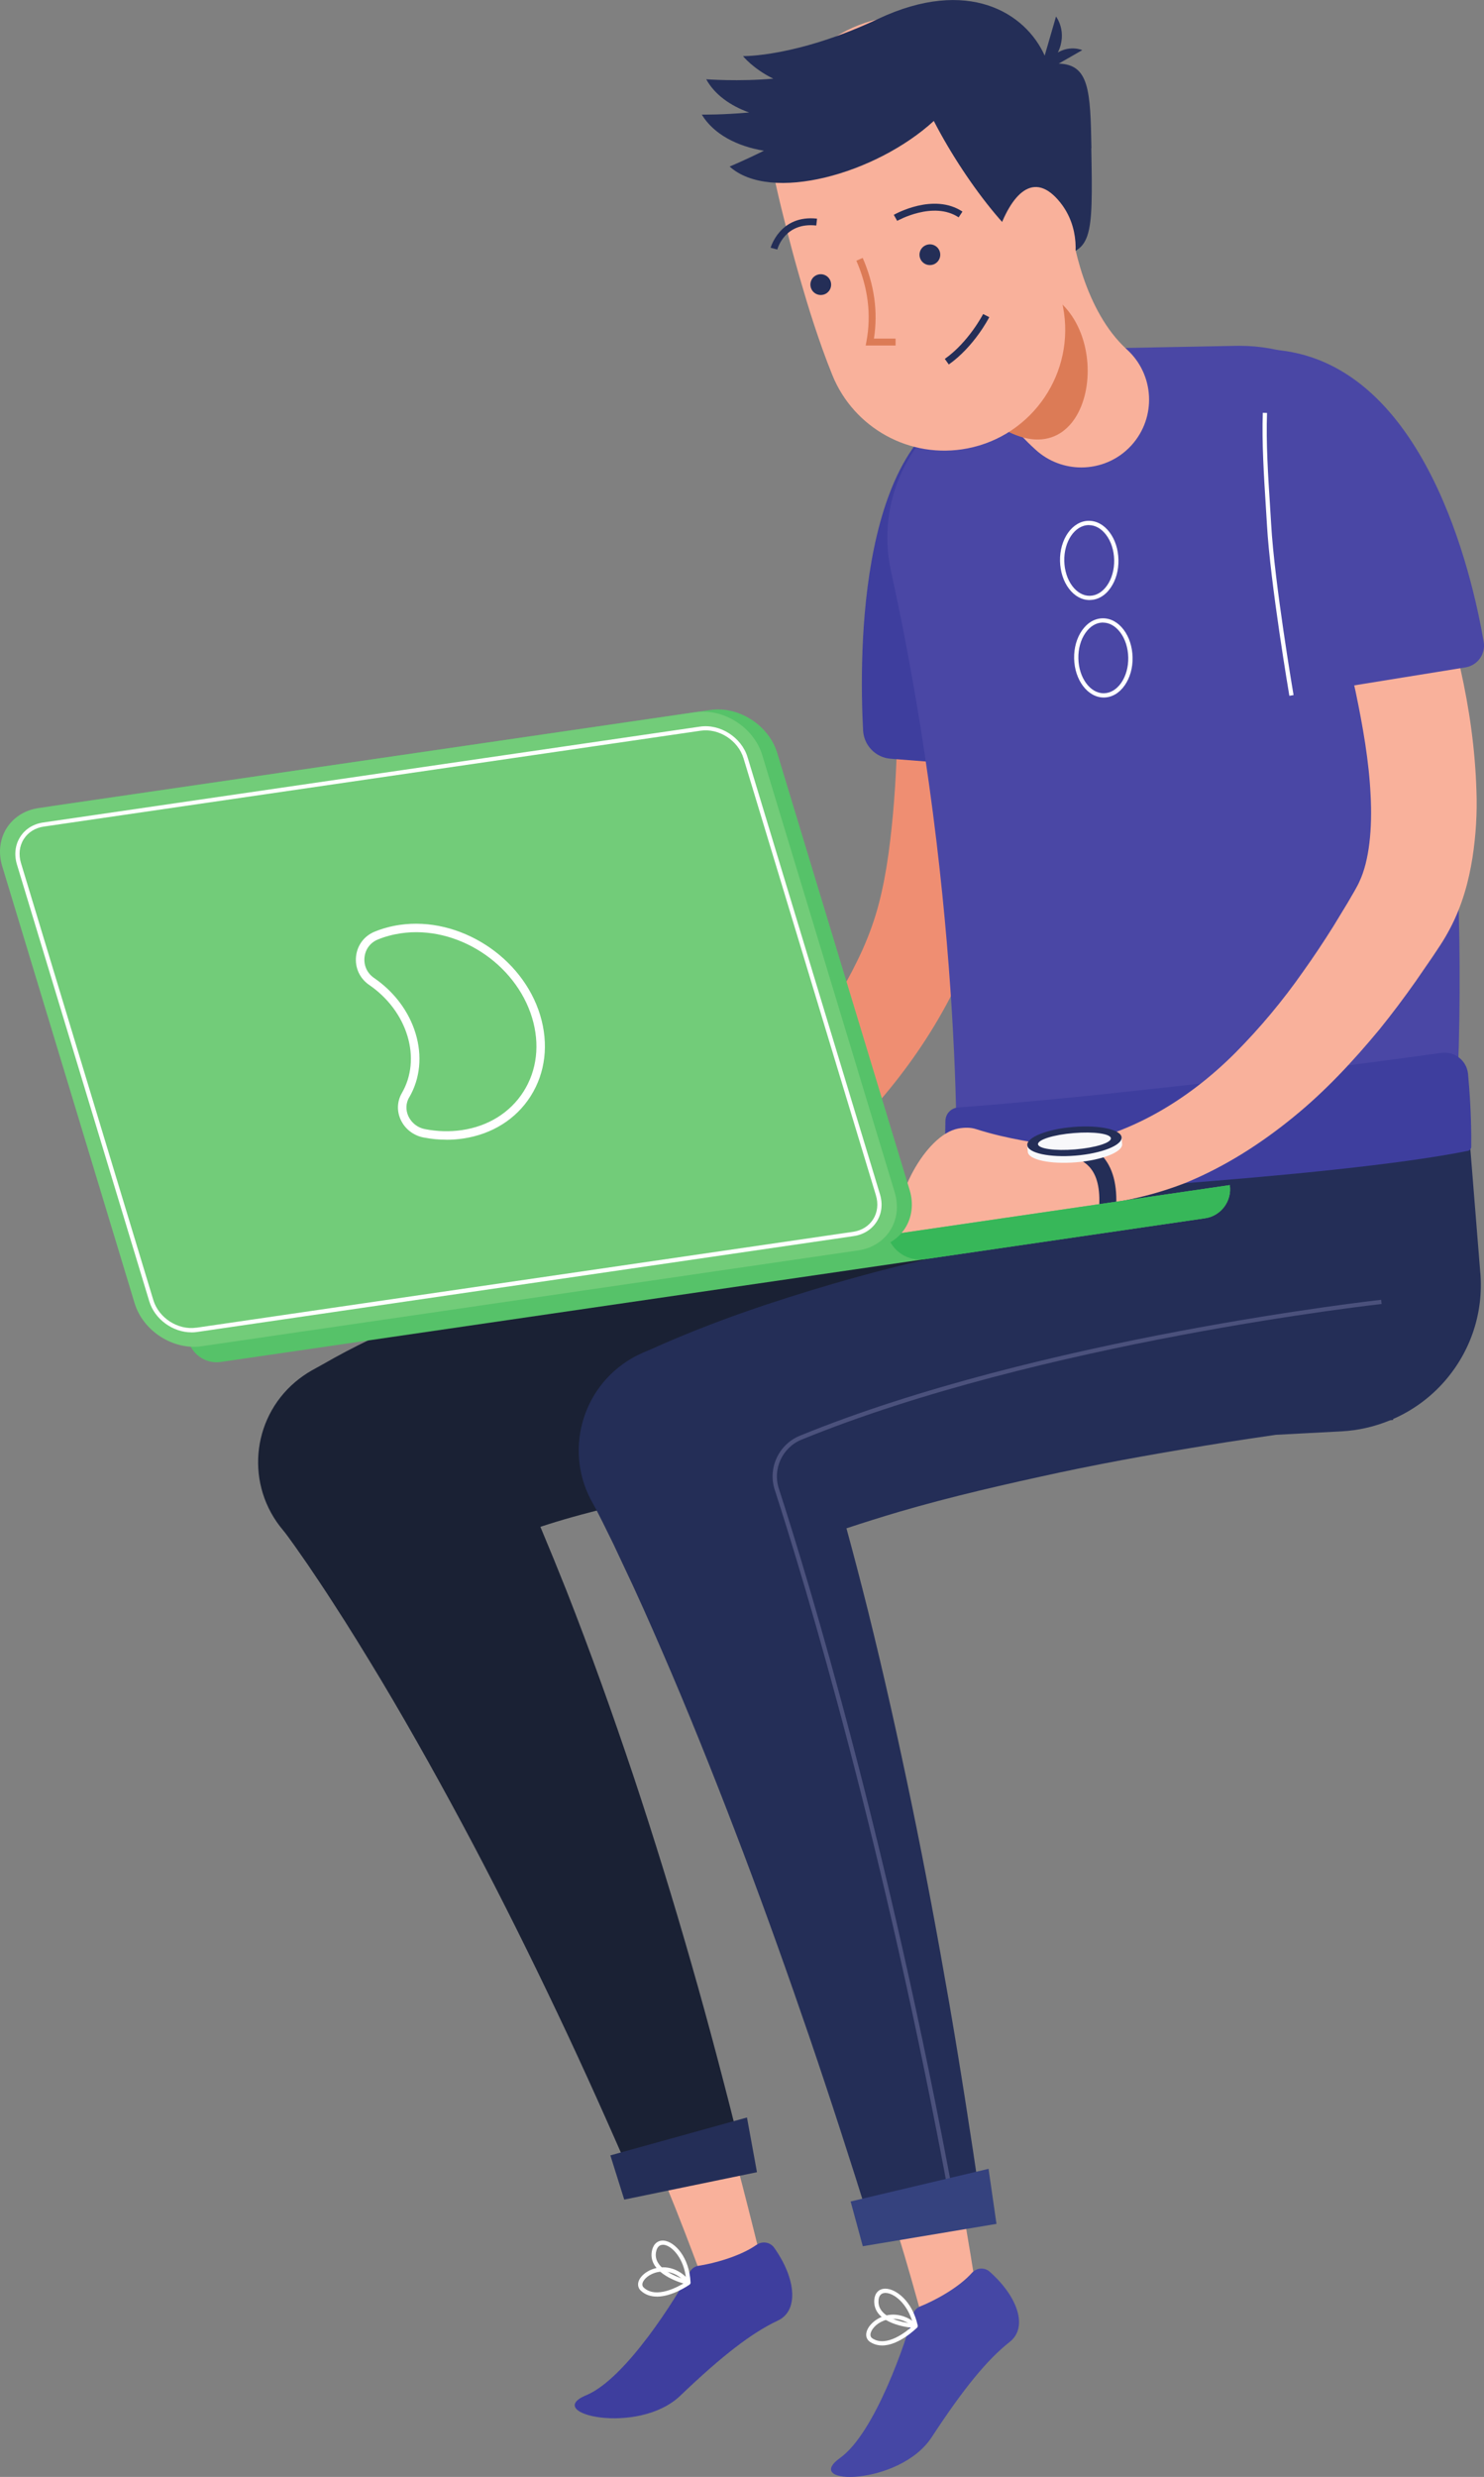 <?xml version="1.0" encoding="UTF-8" standalone="no"?>
<!-- Created with Inkscape (http://www.inkscape.org/) -->

<svg
   xmlns:dc="http://purl.org/dc/elements/1.1/"
   xmlns:cc="http://creativecommons.org/ns#"
   xmlns:rdf="http://www.w3.org/1999/02/22-rdf-syntax-ns#"
   xmlns:svg="http://www.w3.org/2000/svg"
   xmlns="http://www.w3.org/2000/svg"
   xmlns:sodipodi="http://sodipodi.sourceforge.net/DTD/sodipodi-0.dtd"
   xmlns:inkscape="http://www.inkscape.org/namespaces/inkscape"
   width="30.881mm"
   height="51.52mm"
   viewBox="0 0 30.881 51.52"
   version="1.1"
   id="svg7006"
   inkscape:version="0.92.4 (5da689c313, 2019-01-14)"
   sodipodi:docname="gostek.svg">
  <rect x="0" y="0" width="30.881" height="51.52" fill="#808080" stroke="none"/>
  <defs
     id="defs7000" />
  <sodipodi:namedview
     id="base"
     pagecolor="#ffffff"
     bordercolor="#666666"
     borderopacity="1.0"
     inkscape:pageopacity="0.0"
     inkscape:pageshadow="2"
     inkscape:zoom="1.979899"
     inkscape:cx="92.062195"
     inkscape:cy="94.535174"
     inkscape:document-units="mm"
     inkscape:current-layer="layer1"
     showgrid="false"
     inkscape:pagecheckerboard="true"
     showborder="false"
     fit-margin-top="0"
     fit-margin-left="0"
     fit-margin-right="0"
     fit-margin-bottom="0"
     inkscape:window-width="1920"
     inkscape:window-height="1027"
     inkscape:window-x="1912"
     inkscape:window-y="-8"
     inkscape:window-maximized="1" />
  <g
     inkscape:label="Layer 1"
     inkscape:groupmode="layer"
     id="layer1"
     transform="translate(-98.708,-110.978)">
    <path
       inkscape:connector-curvature="0"
       id="path5242"
       style="fill:#ef8e72;fill-opacity:1;fill-rule:nonzero;stroke:none;stroke-width:0.035"
       d="m 119.407,121.778 c 0.206,1.625 0.261,3.21 0.203,4.844 -0.036,0.815 -0.109,1.636 -0.258,2.47 -0.078,0.418 -0.173,0.839 -0.304,1.267 -0.132,0.434 -0.309,0.857 -0.506,1.247 -0.396,0.784 -0.876,1.492 -1.42,2.142 -0.542,0.652 -1.149,1.244 -1.82,1.765 -0.67,0.519 -1.4,0.979 -2.206,1.31 -0.805,0.321 -1.693,0.533 -2.596,0.468 -0.346,-0.025 -0.607,-0.326 -0.582,-0.673 0.022,-0.312 0.268,-0.554 0.57,-0.581 l 0.015,-0.001 c 0.668,-0.061 1.325,-0.283 1.936,-0.622 0.613,-0.335 1.193,-0.759 1.717,-1.252 1.04,-0.987 1.939,-2.183 2.508,-3.446 0.14,-0.317 0.25,-0.626 0.333,-0.945 0.085,-0.325 0.149,-0.672 0.199,-1.027 0.098,-0.713 0.152,-1.456 0.176,-2.206 0.031,-0.75 0.031,-1.51 0.009,-2.271 -0.008,-0.757 -0.046,-1.535 -0.081,-2.273 l -10e-4,-0.029 c -0.028,-0.584 0.422,-1.08 1.006,-1.108 0.555,-0.027 1.031,0.383 1.101,0.924" />
    <path
       inkscape:connector-curvature="0"
       id="path5244"
       style="fill:#3e3e9e;fill-opacity:1;fill-rule:nonzero;stroke:none;stroke-width:0.035"
       d="m 119.052,119.314 c 0.702,-0.18 1.147,2.076 1.443,3.28 0.209,0.851 0.322,2.721 0.37,3.745 0.018,0.374 -0.296,0.68 -0.67,0.651 l -2.953,-0.23 c -0.313,-0.024 -0.557,-0.277 -0.574,-0.591 -0.084,-1.605 -0.103,-6.217 2.384,-6.856" />
    <path
       inkscape:connector-curvature="0"
       id="path5246"
       style="fill:#f9b19b;fill-opacity:1;fill-rule:nonzero;stroke:none;stroke-width:0.035"
       d="m 112.207,155.608 c 0.43,0.884 1.151,2.861 1.151,2.861 l 1.233,-0.302 c 0,0 -0.581,-2.396 -0.814,-3.094 l -1.569,0.535" />
    <path
       inkscape:connector-curvature="0"
       id="path5248"
       style="fill:#f9b19b;fill-opacity:1;fill-rule:nonzero;stroke:none;stroke-width:0.035"
       d="m 117.122,156.626 c 0.331,0.884 0.855,2.861 0.855,2.861 l 1.137,-0.303 c 0,0 -0.37,-2.396 -0.535,-3.093 l -1.458,0.535" />
    <path
       inkscape:connector-curvature="0"
       id="path5250"
       style="fill:#4a47a5;fill-opacity:1;fill-rule:nonzero;stroke:none;stroke-width:0.035"
       d="m 128.084,121.094 c -0.351,-1.704 -1.852,-2.923 -3.584,-2.923 l -0.07,7.1e-4 -3.242,0.061 c -0.163,0.003 -0.322,0.043 -0.467,0.119 l -1.808,0.936 v 3.4e-4 c -1.295,0.671 -1.979,2.139 -1.664,3.572 1.563,7.113 1.36,12.94 1.357,12.998 -0.012,0.308 0.111,0.607 0.338,0.817 0.197,0.182 0.454,0.283 0.72,0.283 0.04,0 0.079,-0.002 0.119,-0.007 l 8.235,-0.933 c 0.507,-0.058 0.901,-0.469 0.937,-0.978 0.439,-6.325 -0.358,-11.452 -0.873,-13.945" />
    <path
       inkscape:connector-curvature="0"
       id="path5254"
       style="fill:#ffffff;fill-opacity:1;fill-rule:nonzero;stroke:none;stroke-width:0.035"
       d="m 121.366,121.9 h -0.007 c -0.286,0.006 -0.513,0.34 -0.504,0.746 0.004,0.199 0.064,0.384 0.167,0.522 0.099,0.131 0.226,0.203 0.359,0.203 l 0.008,-3.4e-4 c 0.136,-0.003 0.263,-0.08 0.358,-0.217 0.098,-0.142 0.15,-0.329 0.146,-0.528 -0.004,-0.199 -0.063,-0.385 -0.167,-0.522 -0.099,-0.131 -0.226,-0.203 -0.359,-0.203 z m 0.015,1.559 c -0.162,0 -0.314,-0.084 -0.43,-0.238 -0.115,-0.152 -0.18,-0.356 -0.185,-0.574 -0.009,-0.454 0.256,-0.829 0.591,-0.836 h 0.01 c 0.162,0 0.314,0.084 0.43,0.238 0.115,0.152 0.181,0.356 0.185,0.574 0.005,0.217 -0.053,0.423 -0.162,0.58 -0.111,0.162 -0.264,0.252 -0.429,0.255 l -0.01,3.5e-4" />
    <path
       inkscape:connector-curvature="0"
       id="path5256"
       style="fill:#ffffff;fill-opacity:1;fill-rule:nonzero;stroke:none;stroke-width:0.035"
       d="m 121.66,123.927 h -0.008 c -0.136,0.003 -0.263,0.08 -0.358,0.218 -0.098,0.141 -0.15,0.329 -0.146,0.528 0.008,0.402 0.244,0.725 0.526,0.725 h 0.007 c 0.136,-0.003 0.264,-0.08 0.359,-0.217 0.098,-0.142 0.15,-0.33 0.146,-0.528 -0.004,-0.199 -0.064,-0.385 -0.167,-0.522 -0.099,-0.131 -0.226,-0.203 -0.359,-0.203 z m 0.015,1.559 c -0.331,0 -0.606,-0.361 -0.615,-0.811 -0.005,-0.218 0.053,-0.424 0.162,-0.581 0.111,-0.161 0.264,-0.252 0.429,-0.255 h 0.01 c 0.162,0 0.314,0.084 0.43,0.238 0.115,0.152 0.18,0.356 0.185,0.574 0.005,0.217 -0.053,0.423 -0.162,0.58 -0.111,0.161 -0.264,0.252 -0.429,0.255 h -0.009" />
    <path
       inkscape:connector-curvature="0"
       id="path5258"
       style="fill:#1a2134;fill-opacity:1;fill-rule:nonzero;stroke:none;stroke-width:0.035"
       d="m 119.686,136.606 -0.941,-7.2e-4 c -0.625,0.006 -1.248,0.023 -1.873,0.053 -1.249,0.063 -2.499,0.167 -3.76,0.343 -1.259,0.175 -2.527,0.413 -3.809,0.772 -1.279,0.358 -2.58,0.835 -3.871,1.579 v 0 l -0.242,0.134 c -0.117,0.067 -0.229,0.145 -0.336,0.235 -0.923,0.78 -1.038,2.161 -0.257,3.084 0.061,0.072 0.161,0.213 0.245,0.33 l 0.264,0.378 c 0.175,0.259 0.351,0.52 0.523,0.788 0.347,0.532 0.683,1.081 1.016,1.634 0.662,1.108 1.294,2.247 1.906,3.401 0.61,1.156 1.194,2.33 1.758,3.518 0.565,1.187 1.101,2.391 1.627,3.603 l 2.197,-0.733 c -0.327,-1.307 -0.668,-2.615 -1.042,-3.916 -0.373,-1.301 -0.772,-2.599 -1.202,-3.891 -0.433,-1.292 -0.892,-2.579 -1.396,-3.861 -0.175,-0.44 -0.355,-0.88 -0.54,-1.32 0.223,-0.073 0.45,-0.143 0.681,-0.207 1.002,-0.281 2.068,-0.485 3.155,-0.635 1.088,-0.153 2.201,-0.246 3.32,-0.302 0.56,-0.027 1.12,-0.043 1.68,-0.048 l 0.837,7.9e-4 0.009,2.7e-4 c 0.44,0.006 0.805,-0.337 0.827,-0.776 l 0.205,-4.137 c -0.366,-0.016 -0.658,-0.021 -0.981,-0.026" />
    <path
       inkscape:connector-curvature="0"
       id="path5260"
       style="fill:#242e57;fill-opacity:1;fill-rule:nonzero;stroke:none;stroke-width:0.035"
       d="m 129.512,137.455 -0.21,-2.614 c -0.023,-0.286 -0.161,-0.55 -0.382,-0.733 -0.222,-0.182 -0.506,-0.267 -0.792,-0.235 l -8.788,0.996 c -0.548,0.062 -0.957,0.535 -0.938,1.086 l 0.036,1.11 c -0.793,0.183 -1.587,0.38 -2.385,0.613 -1.244,0.365 -2.493,0.779 -3.767,1.351 l -0.199,0.085 c -0.078,0.034 -0.156,0.073 -0.232,0.117 -1.059,0.614 -1.419,1.97 -0.805,3.028 0.055,0.096 0.135,0.254 0.203,0.39 l 0.213,0.432 0.418,0.89 c 0.276,0.599 0.542,1.21 0.804,1.824 0.523,1.229 1.017,2.48 1.495,3.74 0.477,1.261 0.93,2.535 1.369,3.816 0.438,1.282 0.854,2.574 1.26,3.871 l 2.292,-0.515 c -0.201,-1.365 -0.412,-2.731 -0.648,-4.094 -0.237,-1.363 -0.49,-2.727 -0.772,-4.088 -0.282,-1.362 -0.585,-2.723 -0.924,-4.084 -0.14,-0.557 -0.285,-1.115 -0.438,-1.674 0.362,-0.119 0.728,-0.235 1.099,-0.344 1.085,-0.318 2.217,-0.576 3.352,-0.82 1.138,-0.242 2.297,-0.442 3.457,-0.627 0.34,-0.053 0.684,-0.104 1.029,-0.154 l 1.368,-0.072 c 0.353,-0.019 0.692,-0.1 1.009,-0.23 l 0.063,-0.007 -0.002,-0.019 c 0.404,-0.177 0.769,-0.44 1.07,-0.783 0.548,-0.627 0.813,-1.428 0.746,-2.258" />
    <path
       inkscape:connector-curvature="0"
       id="path5262"
       style="fill:#3e3e9e;fill-opacity:1;fill-rule:nonzero;stroke:none;stroke-width:0.035"
       d="m 118.381,134.297 c -0.005,0.385 -0.015,1.099 -0.027,1.519 -0.002,0.052 0.041,0.092 0.093,0.09 0.906,-0.046 7.997,-0.422 10.806,-0.99 0.042,-0.008 0.069,-0.042 0.07,-0.084 0.003,-0.193 0.004,-0.771 -0.066,-1.515 -0.026,-0.277 -0.278,-0.477 -0.554,-0.439 -1.541,0.213 -6.352,0.857 -10.058,1.136 -0.149,0.011 -0.262,0.133 -0.264,0.283" />
    <path
       inkscape:connector-curvature="0"
       id="path5264"
       style="fill:#f9b19b;fill-opacity:1;fill-rule:nonzero;stroke:none;stroke-width:0.035"
       d="m 121.209,120.701 c -0.338,0 -0.678,-0.121 -0.948,-0.366 -1.888,-1.714 -2.086,-4.41 -2.103,-4.711 -0.042,-0.778 0.555,-1.443 1.333,-1.486 0.778,-0.04 1.44,0.551 1.485,1.327 0.033,0.505 0.308,1.988 1.181,2.781 0.577,0.524 0.62,1.416 0.097,1.993 -0.278,0.307 -0.661,0.462 -1.045,0.462" />
    <path
       inkscape:connector-curvature="0"
       id="path5266"
       style="fill:#dc7b56;fill-opacity:1;fill-rule:nonzero;stroke:none;stroke-width:0.035"
       d="m 120.508,117.08 c 0,0 -3.628,0.849 -1.199,2.642 2.08,1.535 2.712,-1.805 1.199,-2.642" />
    <path
       inkscape:connector-curvature="0"
       id="path5268"
       style="fill:#f9b19b;fill-opacity:1;fill-rule:nonzero;stroke:none;stroke-width:0.035"
       d="m 120.443,114.025 c 0.01,0.247 0.034,0.548 0.055,0.823 l 0.079,0.833 c 0.03,0.272 0.062,0.544 0.099,0.797 0.036,0.253 0.078,0.496 0.115,0.691 l 0.037,0.189 c 0.265,1.363 -0.626,2.683 -1.989,2.947 -1.201,0.233 -2.368,-0.431 -2.81,-1.524 -0.154,-0.38 -0.272,-0.721 -0.383,-1.057 -0.11,-0.334 -0.205,-0.655 -0.298,-0.976 -0.092,-0.32 -0.177,-0.636 -0.259,-0.953 -0.082,-0.322 -0.157,-0.619 -0.235,-0.971 l -0.015,-0.07 c -0.337,-1.529 0.629,-3.043 2.159,-3.38 1.53,-0.338 3.043,0.629 3.38,2.159 0.035,0.16 0.056,0.335 0.064,0.493" />
    <path
       inkscape:connector-curvature="0"
       id="path5270"
       style="fill:#242e57;fill-opacity:1;fill-rule:nonzero;stroke:none;stroke-width:0.035"
       d="m 117.85,116.334 c 0.032,0.115 0.151,0.182 0.266,0.15 0.115,-0.032 0.182,-0.151 0.15,-0.266 -0.032,-0.115 -0.151,-0.182 -0.266,-0.149 -0.115,0.032 -0.182,0.151 -0.15,0.266" />
    <path
       inkscape:connector-curvature="0"
       id="path5272"
       style="fill:#242e57;fill-opacity:1;fill-rule:nonzero;stroke:none;stroke-width:0.035"
       d="m 115.58,116.956 c 0.032,0.115 0.151,0.182 0.266,0.15 0.115,-0.032 0.181,-0.151 0.149,-0.266 -0.032,-0.115 -0.151,-0.182 -0.266,-0.15 -0.115,0.032 -0.181,0.151 -0.149,0.266" />
    <path
       inkscape:connector-curvature="0"
       id="path5274"
       style="fill:#242e57;fill-opacity:1;fill-rule:nonzero;stroke:none;stroke-width:0.035"
       d="m 117.378,115.572 -0.071,-0.125 c 0.033,-0.019 0.829,-0.464 1.429,-0.068 l -0.079,0.12 c -0.529,-0.349 -1.271,0.069 -1.279,0.073" />
    <path
       inkscape:connector-curvature="0"
       id="path5276"
       style="fill:#242e57;fill-opacity:1;fill-rule:nonzero;stroke:none;stroke-width:0.035"
       d="m 118.452,118.56 -0.083,-0.117 c 0.498,-0.352 0.794,-0.927 0.797,-0.933 l 0.128,0.065 c -0.013,0.025 -0.316,0.613 -0.843,0.985" />
    <path
       inkscape:connector-curvature="0"
       id="path5278"
       style="fill:#242e57;fill-opacity:1;fill-rule:nonzero;stroke:none;stroke-width:0.035"
       d="m 114.882,116.168 -0.138,-0.037 c 0.002,-0.007 0.198,-0.691 0.966,-0.605 l -0.016,0.143 c -0.652,-0.073 -0.805,0.476 -0.811,0.5" />
    <path
       inkscape:connector-curvature="0"
       id="path5280"
       style="fill:#dc7b56;fill-opacity:1;fill-rule:nonzero;stroke:none;stroke-width:0.035"
       d="m 117.343,118.165 h -0.621 l 0.016,-0.085 c 0.104,-0.556 0.034,-1.121 -0.21,-1.679 l 0.132,-0.058 c 0.243,0.556 0.321,1.12 0.234,1.678 h 0.45 v 0.144" />
    <path
       inkscape:connector-curvature="0"
       id="path5282"
       style="fill:#242e57;fill-opacity:1;fill-rule:nonzero;stroke:none;stroke-width:0.035"
       d="m 121.42,114.061 c -0.021,-1.202 -0.048,-1.741 -0.68,-1.76 l 0.489,-0.28 c 0,0 -0.24,-0.107 -0.507,0.048 0.208,-0.431 -0.039,-0.747 -0.039,-0.747 l -0.236,0.813 c -0.398,-0.891 -1.599,-1.643 -3.464,-0.765 -1.699,0.8 -2.814,0.775 -2.814,0.775 0,0 0.21,0.264 0.63,0.469 -0.713,0.064 -1.395,0.013 -1.395,0.013 0.175,0.319 0.503,0.552 0.893,0.691 -0.547,0.05 -0.985,0.044 -0.985,0.044 0.248,0.411 0.741,0.661 1.293,0.751 -0.416,0.206 -0.714,0.329 -0.714,0.329 0.846,0.763 3.036,0.161 4.249,-0.948 0.691,1.344 1.9,2.869 2.436,2.822 0.867,-0.077 0.877,-0.336 0.841,-2.256" />
    <path
       inkscape:connector-curvature="0"
       id="path5284"
       style="fill:#f9b19b;fill-opacity:1;fill-rule:nonzero;stroke:none;stroke-width:0.035"
       d="m 119.455,115.877 c 0.292,-0.879 0.769,-1.373 1.317,-0.686 0.796,0.997 -0.075,2.617 -0.654,2.049 -0.579,-0.568 -0.663,-1.363 -0.663,-1.363" />
    <path
       inkscape:connector-curvature="0"
       id="path5286"
       style="fill:#4b517c;fill-opacity:1;fill-rule:nonzero;stroke:none;stroke-width:0.035"
       d="m 118.471,156.738 c -1.374,-7.427 -3.005,-12.806 -3.642,-14.774 -0.146,-0.45 0.084,-0.943 0.524,-1.123 4.974,-2.033 12.025,-2.819 12.096,-2.827 l 0.01,0.087 c -0.071,0.008 -7.11,0.793 -12.072,2.822 -0.397,0.162 -0.604,0.607 -0.473,1.014 0.638,1.97 2.269,7.353 3.645,14.785 l -0.087,0.016" />
    <path
       inkscape:connector-curvature="0"
       id="path5288"
       style="fill:#4547a5;fill-opacity:1;fill-rule:nonzero;stroke:none;stroke-width:0.035"
       d="m 118.931,158.256 c -0.282,0.315 -0.79,0.583 -1.073,0.695 -0.076,0.03 -0.13,0.091 -0.15,0.17 -0.139,0.538 -0.787,2.459 -1.519,2.983 -0.816,0.585 1.245,0.581 1.907,-0.432 0.663,-1.013 1.156,-1.615 1.626,-1.984 0.375,-0.295 0.18,-0.926 -0.419,-1.458 -0.11,-0.098 -0.274,-0.083 -0.372,0.026" />
    <path
       inkscape:connector-curvature="0"
       id="path5290"
       style="fill:#3e3e9e;fill-opacity:1;fill-rule:nonzero;stroke:none;stroke-width:0.035"
       d="m 114.449,157.672 c -0.346,0.243 -0.901,0.389 -1.203,0.434 -0.08,0.012 -0.147,0.059 -0.184,0.132 -0.256,0.492 -1.323,2.216 -2.155,2.561 -0.928,0.384 1.08,0.848 1.956,0.011 0.875,-0.837 1.492,-1.311 2.032,-1.564 0.433,-0.203 0.386,-0.861 -0.077,-1.515 -0.085,-0.12 -0.248,-0.143 -0.368,-0.059" />
    <path
       inkscape:connector-curvature="0"
       id="path5292"
       style="fill:#ffffff;fill-opacity:1;fill-rule:nonzero;stroke:none;stroke-width:0.035"
       d="m 117.299,159.211 c -0.085,0 -0.156,0.019 -0.205,0.039 -0.166,0.066 -0.264,0.193 -0.272,0.279 -0.004,0.04 0.01,0.069 0.043,0.09 0.296,0.189 0.71,-0.147 0.832,-0.258 -0.146,-0.115 -0.284,-0.15 -0.397,-0.15 z m -0.234,0.553 c -0.085,0 -0.169,-0.021 -0.248,-0.071 -0.06,-0.039 -0.09,-0.1 -0.083,-0.173 0.013,-0.134 0.151,-0.282 0.327,-0.352 0.241,-0.096 0.508,-0.038 0.731,0.158 l 0.015,0.032 -0.013,0.032 c -0.019,0.019 -0.377,0.374 -0.729,0.374" />
    <path
       inkscape:connector-curvature="0"
       id="path5294"
       style="fill:#ffffff;fill-opacity:1;fill-rule:nonzero;stroke:none;stroke-width:0.035"
       d="m 117.134,158.671 -0.013,2.6e-4 c -0.099,0.007 -0.126,0.085 -0.131,0.15 -0.008,0.092 0.018,0.17 0.078,0.239 0.157,0.18 0.5,0.235 0.638,0.25 -0.111,-0.419 -0.398,-0.639 -0.572,-0.639 z m 0.629,0.732 h -0.003 c -0.021,-0.001 -0.536,-0.031 -0.759,-0.285 -0.075,-0.086 -0.109,-0.189 -0.1,-0.304 0.011,-0.137 0.091,-0.223 0.213,-0.231 l 0.018,-2.7e-4 c 0.218,0 0.563,0.259 0.673,0.767 l -0.009,0.038 -0.034,0.015" />
    <path
       inkscape:connector-curvature="0"
       id="path5296"
       style="fill:#ffffff;fill-opacity:1;fill-rule:nonzero;stroke:none;stroke-width:0.035"
       d="m 112.509,158.226 c -0.044,0 -0.083,0.005 -0.115,0.012 -0.174,0.036 -0.292,0.145 -0.315,0.228 -0.01,0.038 -0.002,0.07 0.027,0.096 0.26,0.238 0.725,-0.024 0.864,-0.112 -0.162,-0.18 -0.332,-0.223 -0.46,-0.223 z m -0.132,0.521 c -0.119,0 -0.235,-0.032 -0.331,-0.12 -0.053,-0.048 -0.072,-0.114 -0.053,-0.184 0.036,-0.13 0.196,-0.253 0.382,-0.291 0.253,-0.054 0.507,0.048 0.693,0.28 l 0.01,0.034 -0.018,0.03 c -0.019,0.014 -0.361,0.252 -0.683,0.252" />
    <path
       inkscape:connector-curvature="0"
       id="path5298"
       style="fill:#ffffff;fill-opacity:1;fill-rule:nonzero;stroke:none;stroke-width:0.035"
       d="m 112.502,157.67 c -0.085,0 -0.121,0.067 -0.137,0.126 -0.023,0.089 -0.011,0.17 0.036,0.248 0.124,0.204 0.452,0.316 0.586,0.355 -0.039,-0.442 -0.295,-0.711 -0.467,-0.729 z m 0.533,0.833 -0.01,-0.001 c -0.021,-0.005 -0.523,-0.122 -0.699,-0.411 -0.06,-0.098 -0.075,-0.204 -0.047,-0.316 0.034,-0.132 0.126,-0.204 0.249,-0.191 0.216,0.023 0.527,0.339 0.55,0.873 l -0.016,0.035 -0.028,0.011" />
    <path
       inkscape:connector-curvature="0"
       id="path5300"
       style="fill:#f9b19b;fill-opacity:1;fill-rule:nonzero;stroke:none;stroke-width:0.035"
       d="m 129.096,124.876 c -0.368,-1.649 -0.885,-3.184 -1.579,-4.72 -0.228,-0.501 -0.81,-0.751 -1.334,-0.556 -0.548,0.204 -0.826,0.813 -0.622,1.361 l 0.014,0.037 c 0.256,0.688 0.525,1.431 0.743,2.159 0.231,0.73 0.438,1.464 0.597,2.196 0.153,0.732 0.281,1.462 0.314,2.161 0.038,0.691 -0.026,1.369 -0.235,1.806 -0.032,0.079 -0.151,0.28 -0.243,0.437 l -0.296,0.487 c -0.201,0.321 -0.41,0.635 -0.627,0.939 -0.428,0.613 -0.904,1.18 -1.414,1.694 -1.011,1.012 -2.245,1.737 -3.651,1.954 -0.467,-0.085 -1.062,-0.15 -1.746,-0.368 -0.112,-0.036 -0.238,-0.035 -0.365,-0.012 -0.688,0.125 -1.413,1.513 -1.228,2.187 0.115,0.418 0.695,0.117 1.338,0.023 1.393,-0.204 3.083,-0.21 3.105,-0.546 0.003,-0.045 0.001,-0.083 0.002,-0.125 0.512,-0.081 1.018,-0.216 1.502,-0.405 0.823,-0.337 1.573,-0.817 2.244,-1.365 0.675,-0.547 1.258,-1.178 1.796,-1.827 0.266,-0.328 0.517,-0.664 0.757,-1.004 l 0.353,-0.513 c 0.118,-0.181 0.218,-0.312 0.364,-0.589 0.259,-0.494 0.388,-0.993 0.464,-1.468 0.073,-0.476 0.099,-0.937 0.083,-1.382 -0.027,-0.892 -0.152,-1.739 -0.336,-2.56" />
    <path
       inkscape:connector-curvature="0"
       id="path5302"
       style="fill:#4a47a5;fill-opacity:1;fill-rule:nonzero;stroke:none;stroke-width:0.035"
       d="m 125.331,118.263 c -0.721,-0.08 -0.285,2.384 -0.215,3.623 0.07,1.239 0.466,3.559 0.466,3.559 l 3.62,-0.585 c 0.253,-0.041 0.424,-0.278 0.381,-0.53 -0.244,-1.429 -1.229,-5.733 -4.252,-6.067" />
    <path
       inkscape:connector-curvature="0"
       id="path5304"
       style="fill:#ffffff;fill-opacity:1;fill-rule:nonzero;stroke:none;stroke-width:0.035"
       d="m 125.539,125.452 c -0.004,-0.023 -0.398,-2.337 -0.467,-3.564 -0.007,-0.125 -0.015,-0.261 -0.025,-0.406 -0.037,-0.584 -0.083,-1.311 -0.061,-1.918 l 0.088,0.003 c -0.023,0.602 0.023,1.327 0.061,1.909 0.009,0.145 0.017,0.282 0.025,0.406 0.069,1.222 0.462,3.531 0.466,3.554 l -0.087,0.015" />
    <path
       inkscape:connector-curvature="0"
       id="path5306"
       style="fill:#35427e;fill-opacity:1;fill-rule:nonzero;stroke:none;stroke-width:0.035"
       d="m 116.409,156.77 0.253,0.93 2.782,-0.465 -0.165,-1.145 -2.87,0.679" />
    <path
       inkscape:connector-curvature="0"
       id="path5308"
       style="fill:#242e57;fill-opacity:1;fill-rule:nonzero;stroke:none;stroke-width:0.035"
       d="m 111.409,155.81 0.289,0.92 2.762,-0.57 -0.208,-1.138 -2.842,0.788" />
    <path
       inkscape:connector-curvature="0"
       id="path5320"
       style="fill:#242e57;fill-opacity:1;fill-rule:nonzero;stroke:none;stroke-width:0.035"
       d="m 121.755,136.292 -0.012,-3.5e-4 c -0.097,-0.007 -0.171,-0.091 -0.164,-0.188 0.027,-0.401 -0.041,-0.682 -0.206,-0.859 -0.18,-0.192 -0.494,-0.282 -0.988,-0.282 -0.098,0 -0.176,-0.079 -0.176,-0.176 0,-0.097 0.079,-0.176 0.176,-0.176 0.599,0 0.995,0.125 1.246,0.394 0.236,0.253 0.334,0.62 0.301,1.124 -0.006,0.093 -0.084,0.165 -0.176,0.165" />
    <path
       inkscape:connector-curvature="0"
       id="path5322"
       style="fill:#f8f8fa;fill-opacity:1;fill-rule:nonzero;stroke:none;stroke-width:0.035"
       d="m 122.059,134.775 c 0.013,0.165 -0.415,0.334 -0.957,0.379 -0.542,0.044 -0.993,-0.053 -1.006,-0.217 l -0.011,-0.139 1.963,-0.161 0.011,0.139" />
    <path
       inkscape:connector-curvature="0"
       id="path5324"
       style="fill:#242e57;fill-opacity:1;fill-rule:nonzero;stroke:none;stroke-width:0.035"
       d="m 122.048,134.636 c 0.013,0.164 -0.415,0.334 -0.957,0.379 -0.542,0.045 -0.993,-0.053 -1.006,-0.217 -0.013,-0.164 0.415,-0.334 0.957,-0.379 0.542,-0.044 0.993,0.053 1.006,0.217" />
    <path
       inkscape:connector-curvature="0"
       id="path5326"
       style="fill:#f8f8fa;fill-opacity:1;fill-rule:nonzero;stroke:none;stroke-width:0.035"
       d="m 121.825,134.654 c 0.008,0.094 -0.326,0.198 -0.744,0.232 -0.419,0.035 -0.765,-0.014 -0.773,-0.108 -0.007,-0.094 0.326,-0.198 0.744,-0.232 0.419,-0.035 0.765,0.014 0.773,0.108" />
    <path
       inkscape:connector-curvature="0"
       id="path5328"
       style="fill:#56c269;fill-opacity:1;fill-rule:nonzero;stroke:none;stroke-width:0.035"
       d="m 102.613,138.793 c 0.048,0.331 0.358,0.563 0.69,0.514 l 20.482,-2.989 c 0.331,-0.048 0.563,-0.359 0.514,-0.69 l -21.687,3.165" />
    <path
       inkscape:connector-curvature="0"
       id="path5330"
       style="fill:#37b759;fill-opacity:1;fill-rule:nonzero;stroke:none;stroke-width:0.035"
       d="m 117.176,136.668 v 0 c 0.097,0.338 0.428,0.552 0.776,0.502 l 5.833,-0.852 c 0.331,-0.048 0.563,-0.359 0.514,-0.69 l -7.124,1.04" />
    <path
       inkscape:connector-curvature="0"
       id="path5332"
       style="fill:#56c269;fill-opacity:1;fill-rule:nonzero;stroke:none;stroke-width:0.035"
       d="m 116.881,136.94 -13.667,1.994 c -0.592,0.086 -1.218,-0.316 -1.394,-0.895 l -2.755,-9.09 c -0.175,-0.578 0.165,-1.122 0.756,-1.209 l 13.667,-1.994 c 0.592,-0.086 1.219,0.316 1.394,0.895 l 2.755,9.09 c 0.175,0.578 -0.165,1.122 -0.757,1.208" />
    <path
       inkscape:connector-curvature="0"
       id="path5334"
       style="fill:#72cc79;fill-opacity:1;fill-rule:nonzero;stroke:none;stroke-width:0.035"
       d="m 116.57,136.986 -13.667,1.994 c -0.592,0.086 -1.218,-0.316 -1.394,-0.895 l -2.755,-9.09 c -0.175,-0.579 0.165,-1.122 0.756,-1.209 l 13.668,-1.994 c 0.591,-0.086 1.218,0.316 1.393,0.895 l 2.755,9.09 c 0.175,0.578 -0.165,1.122 -0.757,1.209" />
    <path
       inkscape:connector-curvature="0"
       id="path5336"
       style="fill:#ffffff;fill-opacity:1;fill-rule:nonzero;stroke:none;stroke-width:0.035"
       d="m 102.793,138.595 0.006,0.043 -0.006,-0.043 13.667,-1.995 c 0.179,-0.026 0.327,-0.119 0.417,-0.26 0.091,-0.144 0.112,-0.321 0.058,-0.5 l -2.755,-9.09 c -0.113,-0.371 -0.512,-0.629 -0.893,-0.573 l -13.667,1.994 c -0.179,0.026 -0.327,0.119 -0.417,0.26 -0.092,0.144 -0.112,0.322 -0.058,0.5 l 2.754,9.09 c 0.113,0.371 0.512,0.628 0.893,0.573 z m -0.103,0.096 c -0.384,0 -0.761,-0.27 -0.875,-0.643 l -2.755,-9.09 c -0.061,-0.203 -0.037,-0.406 0.068,-0.572 0.104,-0.164 0.274,-0.27 0.479,-0.3 l 13.667,-1.994 c 0.42,-0.062 0.865,0.223 0.99,0.635 l 2.755,9.09 c 0.062,0.203 0.038,0.406 -0.068,0.572 -0.104,0.164 -0.274,0.27 -0.479,0.3 l -13.667,1.995 c -0.038,0.006 -0.077,0.008 -0.115,0.008" />
    <path
       inkscape:connector-curvature="0"
       id="path5338"
       style="fill:#ffffff;fill-opacity:1;fill-rule:nonzero;stroke:none;stroke-width:0.035"
       d="m 107.223,133.802 c -0.07,0.12 -0.076,0.263 -0.018,0.391 0.064,0.14 0.193,0.242 0.346,0.271 0.258,0.05 0.516,0.057 0.766,0.021 0.551,-0.08 1.007,-0.365 1.284,-0.8 0.282,-0.443 0.345,-0.989 0.179,-1.538 -0.345,-1.137 -1.571,-1.927 -2.731,-1.756 -0.168,0.025 -0.329,0.068 -0.478,0.129 -0.157,0.064 -0.261,0.203 -0.278,0.371 -0.018,0.171 0.056,0.331 0.199,0.429 0.419,0.287 0.726,0.697 0.864,1.154 0.142,0.467 0.095,0.939 -0.132,1.329 z m 0.774,0.882 c -0.159,0 -0.319,-0.015 -0.479,-0.047 -0.209,-0.041 -0.386,-0.179 -0.473,-0.371 -0.083,-0.182 -0.073,-0.383 0.026,-0.553 v 0 c 0.201,-0.347 0.242,-0.769 0.115,-1.188 -0.127,-0.419 -0.409,-0.795 -0.795,-1.06 -0.197,-0.135 -0.299,-0.357 -0.274,-0.593 0.025,-0.233 0.169,-0.426 0.387,-0.515 0.163,-0.067 0.337,-0.114 0.52,-0.141 1.24,-0.181 2.556,0.661 2.925,1.879 0.181,0.599 0.11,1.197 -0.199,1.684 -0.305,0.48 -0.804,0.792 -1.407,0.881 -0.114,0.017 -0.229,0.025 -0.345,0.025" />
  </g>
</svg>
